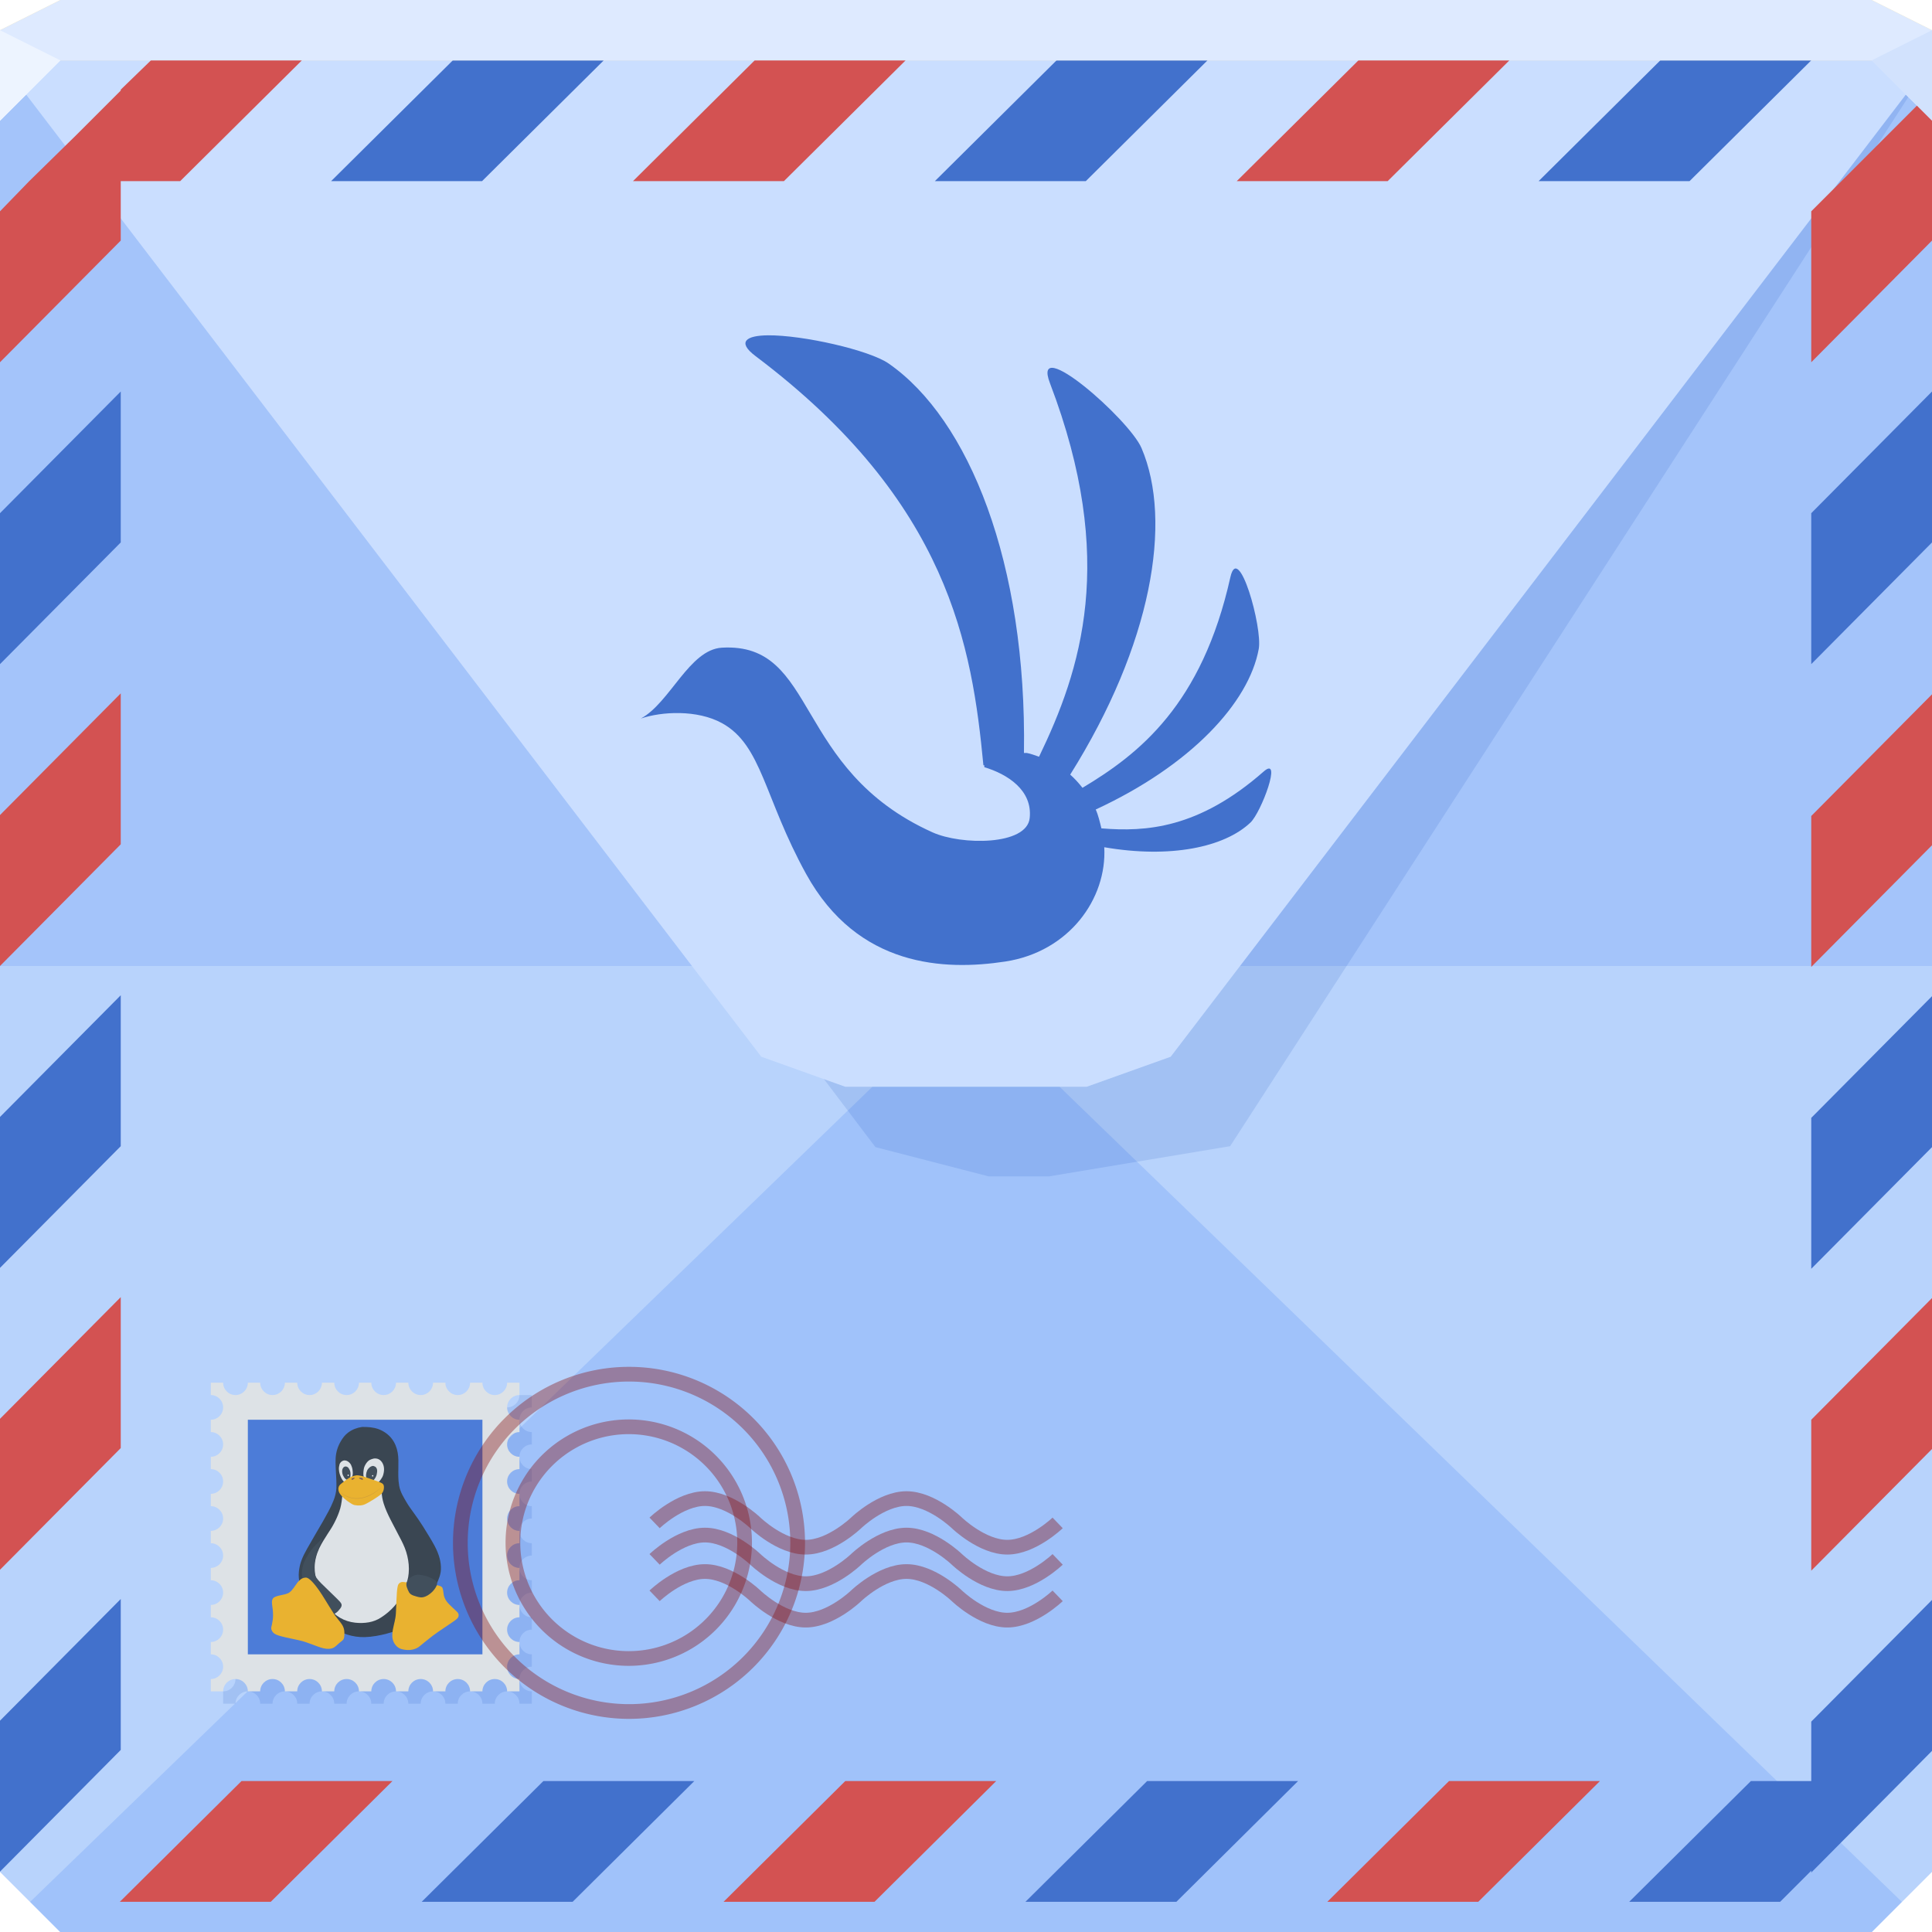<?xml version="1.0" encoding="UTF-8" standalone="no"?>
<!-- Created with Inkscape (http://www.inkscape.org/) -->

<svg
   xmlns:dc="http://purl.org/dc/elements/1.1/"
   xmlns:cc="http://creativecommons.org/ns#"
   xmlns:rdf="http://www.w3.org/1999/02/22-rdf-syntax-ns#"
   xmlns:svg="http://www.w3.org/2000/svg"
   xmlns="http://www.w3.org/2000/svg"
   xmlns:xlink="http://www.w3.org/1999/xlink"
   xmlns:sodipodi="http://sodipodi.sourceforge.net/DTD/sodipodi-0.dtd"
   xmlns:inkscape="http://www.inkscape.org/namespaces/inkscape"
   width="64"
   height="64"
   id="svg13094"
   version="1.1"
   inkscape:version="0.48.4 r9939"
   sodipodi:docname="icedove.svg">
  <sodipodi:namedview
     id="base"
     pagecolor="#ffffff"
     bordercolor="#666666"
     borderopacity="1.0"
     inkscape:pageopacity="0"
     inkscape:pageshadow="2"
     inkscape:zoom="8"
     inkscape:cx="40.644588"
     inkscape:cy="31.711043"
     inkscape:document-units="px"
     inkscape:current-layer="svg13094"
     showgrid="true"
     inkscape:snap-bbox="true"
     inkscape:bbox-paths="true"
     inkscape:bbox-nodes="true"
     inkscape:snap-bbox-edge-midpoints="true"
     inkscape:snap-bbox-midpoints="true"
     inkscape:object-paths="true"
     inkscape:snap-intersection-paths="true"
     inkscape:object-nodes="true"
     inkscape:snap-smooth-nodes="true"
     inkscape:snap-midpoints="true"
     inkscape:snap-object-midpoints="true"
     inkscape:snap-center="true"
     showguides="true"
     inkscape:guide-bbox="true"
     inkscape:window-width="1920"
     inkscape:window-height="1017"
     inkscape:window-x="-5"
     inkscape:window-y="26"
     inkscape:window-maximized="1"
     inkscape:snap-global="true"
     fit-margin-top="0"
     fit-margin-left="0"
     fit-margin-right="0"
     fit-margin-bottom="0"
     showborder="true"
     inkscape:showpageshadow="false"
     inkscape:snap-page="true">
    <inkscape:grid
       type="xygrid"
       id="grid3075"
       empspacing="5"
       visible="true"
       enabled="true"
       snapvisiblegridlinesonly="true"
       originx="1.6362304e-08px"
       originy="18px" />
  </sodipodi:namedview>
  <defs
     id="defs13096">
    <linearGradient
       inkscape:collect="always"
       xlink:href="#linearGradient3979-8"
       id="linearGradient3973"
       x1="31"
       y1="33"
       x2="63"
       y2="63"
       gradientUnits="userSpaceOnUse" />
    <linearGradient
       id="linearGradient3979-8"
       inkscape:collect="always">
      <stop
         id="stop3981-4"
         offset="0"
         style="stop-color:#000000;stop-opacity:0.127" />
      <stop
         id="stop3983-8"
         offset="1"
         style="stop-color:#000000;stop-opacity:0" />
    </linearGradient>
    <linearGradient
       inkscape:collect="always"
       xlink:href="#linearGradient3967-2"
       id="linearGradient4062"
       gradientUnits="userSpaceOnUse"
       x1="31"
       y1="33"
       x2="1"
       y2="63" />
    <linearGradient
       inkscape:collect="always"
       id="linearGradient3967-2">
      <stop
         style="stop-color:#ffffff;stop-opacity:0.532"
         offset="0"
         id="stop3969-89" />
      <stop
         style="stop-color:#ffffff;stop-opacity:0;"
         offset="1"
         id="stop3971-69" />
    </linearGradient>
    <linearGradient
       y2="34"
       x2="37"
       y1="3"
       x1="61"
       gradientUnits="userSpaceOnUse"
       id="linearGradient4093"
       xlink:href="#linearGradient3979-3-3"
       inkscape:collect="always" />
    <linearGradient
       id="linearGradient3979-3-3"
       inkscape:collect="always">
      <stop
         id="stop3981-2-2"
         offset="0"
         style="stop-color:#000000;stop-opacity:0.127" />
      <stop
         id="stop3983-3-1"
         offset="1"
         style="stop-color:#000000;stop-opacity:0" />
    </linearGradient>
    <linearGradient
       inkscape:collect="always"
       xlink:href="#linearGradient3967-3"
       id="linearGradient4062-2"
       gradientUnits="userSpaceOnUse"
       x1="1.608"
       y1="2.392"
       x2="28.796"
       y2="36.1" />
    <linearGradient
       inkscape:collect="always"
       id="linearGradient3967-3">
      <stop
         style="stop-color:#ffffff;stop-opacity:0.504"
         offset="0"
         id="stop3969-8" />
      <stop
         style="stop-color:#ffffff;stop-opacity:0;"
         offset="1"
         id="stop3971-6" />
    </linearGradient>
    <linearGradient
       id="linearGradient5602-41-4">
      <stop
         id="stop5604-6-7"
         style="stop-color:#aac5f1;stop-opacity:1"
         offset="0" />
      <stop
         offset="0.492"
         style="stop-color:#a3bff1;stop-opacity:1"
         id="stop4143" />
      <stop
         offset="0.514"
         style="stop-color:#81a6e4;stop-opacity:1"
         id="stop4141" />
      <stop
         id="stop5606-8-7"
         style="stop-color:#81a6e4;stop-opacity:1"
         offset="1" />
    </linearGradient>
    <linearGradient
       y2="0.588"
       x2="34.703"
       y1="64"
       x1="34.703"
       gradientUnits="userSpaceOnUse"
       id="linearGradient3110"
       xlink:href="#linearGradient5602-41-4"
       inkscape:collect="always"
       gradientTransform="translate(81,0)" />
    <filter
       inkscape:collect="always"
       id="filter19984-2"
       color-interpolation-filters="sRGB">
      <feGaussianBlur
         inkscape:collect="always"
         stdDeviation="0.079"
         id="feGaussianBlur19986-7" />
    </filter>
    <filter
       color-interpolation-filters="sRGB"
       inkscape:collect="always"
       id="filter19984-4-3">
      <feGaussianBlur
         inkscape:collect="always"
         stdDeviation="0.079"
         id="feGaussianBlur19986-6-2" />
    </filter>
    <inkscape:path-effect
       effect="skeletal"
       id="path-effect4670-3"
       is_visible="true"
       pattern="m -280.693,-213.741 c 0,-2.76 2.24,-5 5,-5 2.76,0 5,2.24 5,5 0,2.76 -2.24,5 -5,5 -2.76,0 -5,-2.24 -5,-5 z"
       copytype="single_stretched"
       prop_scale="0.1"
       scale_y_rel="false"
       spacing="0"
       normal_offset="0"
       tang_offset="0"
       prop_units="false"
       vertical_pattern="false"
       fuse_tolerance="0" />
  </defs>
  <path
     sodipodi:nodetypes="ccccccccccc"
     inkscape:connector-curvature="0"
     id="path4030"
     d="m 2.7843392e-7,2 0,32 0,28 L 2,64 32,64 62,64 64,62 64,34 64,2 32,2 z"
     style="color:#000000;fill:#a4c4fa;fill-opacity:1;fill-rule:nonzero;stroke:none;stroke-width:2.286;marker:none;visibility:visible;display:inline;overflow:visible;enable-background:accumulate" />
  <path
     style="color:#000000;fill:#b8d3fc;fill-opacity:1;fill-rule:nonzero;stroke:none;stroke-width:2.286;marker:none;visibility:visible;display:inline;overflow:visible;enable-background:accumulate"
     d="M 1.6362304e-8,32 2.7843392e-7,62 2,64 32,64 l 30,0 2,-2 0,-30 z"
     id="path6498-5"
     inkscape:connector-curvature="0"
     sodipodi:nodetypes="cccccccc" />
  <path
     style="fill:#ffffff;fill-opacity:0.216;fill-rule:nonzero"
     d="m 2.7843392e-7,1 0,3 L 2,2 32,2 62,2 64,1 32,1 z"
     id="path4298"
     inkscape:connector-curvature="0"
     sodipodi:nodetypes="cccccccc" />
  <g
     id="g3043-7"
     inkscape:export-filename="folder.png"
     inkscape:export-xdpi="90"
     inkscape:export-ydpi="90"
     transform="translate(-0.625,0.082)" />
  <g
     id="scalable-0"
     transform="matrix(1.039,0,0,1.039,1214.722,1878.812)"
     inkscape:label="#g3701"
     style="fill:#ffffff" />
  <path
     style="color:#000000;fill:#a0c2fa;fill-opacity:1;fill-rule:nonzero;stroke:none;stroke-width:2.286;marker:none;visibility:visible;display:inline;overflow:visible;enable-background:accumulate"
     d="M 1,63 32,33 63,63 62,64 2,64 z"
     id="path3043-7"
     inkscape:connector-curvature="0"
     sodipodi:nodetypes="cccccc" />
  <path
     style="fill:#003db0;fill-opacity:0.119;stroke:none;color:#000000;fill-rule:nonzero;marker:none;visibility:visible;display:inline;overflow:visible;enable-background:accumulate"
     d="M 1.75,2 29,38 l 3.75,0.969 2,0 6,-1 L 64,2 32,2 z"
     id="path4027-8"
     inkscape:connector-curvature="0"
     sodipodi:nodetypes="cccccccc" />
  <path
     sodipodi:nodetypes="ccccccccc"
     inkscape:connector-curvature="0"
     id="path3119-0"
     d="m 2.7843392e-7,1 0,1 L 25.219,35.006 28,36 36,36 38.781,35.006 64,2 64,1 z"
     style="fill:#cadeff;fill-opacity:1;stroke:none" />
  <path
     inkscape:connector-curvature="0"
     style="color:#000000;fill:#4271cc;fill-opacity:1;fill-rule:nonzero;stroke:none;stroke-width:2;marker:none;visibility:visible;display:inline;overflow:visible;enable-background:accumulate"
     d="m 15,2 -4.031,4 5,0 L 20,2 15,2 z m 20,0 -4.031,4 5,0 L 40,2 35,2 z m 20,0 -4.031,4 5,0 L 60,2 55,2 z M 4,12.969 2.7843392e-7,17 l 0,5 L 4,17.969 l 0,-5 z M 64,12.969 60,17 l 0,5 4,-4.031 0,-5 z m -60,20 L 2.7843392e-7,37 l 0,5 L 4,37.969 l 0,-5 z M 64,33 l -4,4.031 0,5 L 64,38 64,33 z M 4,52.969 2.7843392e-7,57 l 0,5 L 4,57.969 l 0,-5 z M 64,53 60,57.031 60,59 l -2,0 -4.031,4 5,0 L 60,61.969 60,62.031 64,58 64,53 z m -46,6 -4.031,4 5,0 L 23,59 18,59 z m 20,0 -4.031,4 5,0 L 43,59 38,59 z"
     id="rect4177-7" />
  <g
     transform="translate(81,-51)"
     id="g4520-6" />
  <g
     id="g3043-2"
     inkscape:export-filename="folder.png"
     inkscape:export-xdpi="90"
     inkscape:export-ydpi="90"
     transform="translate(-0.625,0.082)" />
  <g
     id="scalable-4"
     transform="matrix(1.039,0,0,1.039,1214.722,1878.812)"
     inkscape:label="#g3701"
     style="fill:#ffffff" />
  <path
     style="color:#000000;fill:#ffe5a3;fill-opacity:1;fill-rule:nonzero;stroke:none;marker:none;visibility:visible;display:inline;overflow:visible;enable-background:accumulate"
     d="M 2,0 2.7843392e-7,1 l 0,1 L 32,2 64,2 64,1 62,0 32,0 z"
     id="path6502-6"
     inkscape:connector-curvature="0"
     sodipodi:nodetypes="ccccccccc" />
  <path
     style="fill:#edf4ff;fill-opacity:1;fill-rule:nonzero"
     d="m 2.7843392e-7,1 0,3 L 2,2 z"
     id="path4298-7-8"
     inkscape:connector-curvature="0"
     sodipodi:nodetypes="cccc" />
  <path
     d="M 64,4 62,2 64,1 z"
     id="path3028-5"
     style="fill:#d2e2fd;fill-opacity:1"
     inkscape:connector-curvature="0"
     sodipodi:nodetypes="cccc" />
  <path
     inkscape:connector-curvature="0"
     style="color:#000000;fill:#d35252;fill-opacity:1;fill-rule:nonzero;stroke:none;stroke-width:2;marker:none;visibility:visible;display:inline;overflow:visible;enable-background:accumulate"
     d="m 5,2 -1,0.969 0,0.031 -1.5,1.5 L 0.969,6 2.7843392e-7,7 l 0,5 L 4,7.969 4,6 5.969,6 10,2 5,2 z M 25,2 l -4.031,4 5,0 L 30,2 25,2 z m 20,0 -4.031,4 5,0 L 50,2 45,2 z M 64,3 60,7 60,12 64,7.969 64,3 z M 4,22.969 2.7843392e-7,27 l 0,5 L 4,27.969 l 0,-5 z M 64,23 l -4,4.031 0,5 L 64,28 64,23 z M 4,42.969 2.7843392e-7,47 l 0,5 L 4,47.969 l 0,-5 z M 64,43 l -4,4.031 0,5 L 64,48 64,43 z m -56,16 -4.031,4 5,0 L 13,59 8,59 z M 28,59 l -4.031,4 5,0 L 33,59 28,59 z m 20,0 -4.031,4 5,0 L 53,59 48,59 z"
     id="rect4189-2" />
  <g
     id="g3714-0">
    <g
       id="g4520-4"
       transform="matrix(0.409,0,0,0.409,26.615,21.673)">
      <path
         inkscape:connector-curvature="0"
         style="color:#000000;fill:#dde2e6;fill-opacity:1;fill-rule:nonzero;stroke:none;stroke-width:2;marker:none;visibility:visible;display:inline;overflow:visible;enable-background:accumulate"
         d="m -48,59 0,1 c 0.552,0 1,0.448 1,1 0,0.552 -0.448,1 -1,1 l 0,1 c 0.552,0 1,0.448 1,1 0,0.552 -0.448,1 -1,1 l 0,1 c 0.552,0 1,0.448 1,1 0,0.552 -0.448,1 -1,1 l 0,1 c 0.552,0 1,0.448 1,1 0,0.552 -0.448,1 -1,1 l 0,1 c 0.552,0 1,0.448 1,1 0,0.552 -0.448,1 -1,1 l 0,1 c 0.552,0 1,0.448 1,1 0,0.552 -0.448,1 -1,1 l 0,1 c 0.552,0 1,0.448 1,1 0,0.552 -0.448,1 -1,1 l 0,1 c 0.552,0 1,0.448 1,1 0,0.552 -0.448,1 -1,1 l 0,1 1,0 c 0,-0.552 0.448,-1 1,-1 0.552,0 1,0.448 1,1 l 1,0 c 0,-0.552 0.448,-1 1,-1 0.552,0 1,0.448 1,1 l 1,0 c 0,-0.552 0.448,-1 1,-1 0.552,0 1,0.448 1,1 l 1,0 c 0,-0.552 0.448,-1 1,-1 0.552,0 1,0.448 1,1 l 1,0 c 0,-0.552 0.448,-1 1,-1 0.552,0 1,0.448 1,1 l 1,0 c 0,-0.552 0.448,-1 1,-1 0.552,0 1,0.448 1,1 l 1,0 c 0,-0.552 0.448,-1 1,-1 0.552,0 1,0.448 1,1 l 1,0 c 0,-0.552 0.448,-1 1,-1 0.552,0 1,0.448 1,1 l 1,0 0,-1 c -0.552,0 -1,-0.448 -1,-1 0,-0.552 0.448,-1 1,-1 l 0,-1 c -0.552,0 -1,-0.448 -1,-1 0,-0.552 0.448,-1 1,-1 l 0,-1 c -0.552,0 -1,-0.448 -1,-1 0,-0.552 0.448,-1 1,-1 l 0,-1 c -0.552,0 -1,-0.448 -1,-1 0,-0.552 0.448,-1 1,-1 l 0,-1 c -0.552,0 -1,-0.448 -1,-1 0,-0.552 0.448,-1 1,-1 l 0,-1 c -0.552,0 -1,-0.448 -1,-1 0,-0.552 0.448,-1 1,-1 l 0,-1 c -0.552,0 -1,-0.448 -1,-1 0,-0.552 0.448,-1 1,-1 l 0,-1 c -0.552,0 -1,-0.448 -1,-1 0,-0.552 0.448,-1 1,-1 l 0,-1 -1,0 c 0,0.552 -0.448,1 -1,1 -0.552,0 -1,-0.448 -1,-1 l -1,0 c 0,0.552 -0.448,1 -1,1 -0.552,0 -1,-0.448 -1,-1 l -1,0 c 0,0.552 -0.448,1 -1,1 -0.552,0 -1,-0.448 -1,-1 l -1,0 c 0,0.552 -0.448,1 -1,1 -0.552,0 -1,-0.448 -1,-1 l -1,0 c 0,0.552 -0.448,1 -1,1 -0.552,0 -1,-0.448 -1,-1 l -1,0 c 0,0.552 -0.448,1 -1,1 -0.552,0 -1,-0.448 -1,-1 l -1,0 c 0,0.552 -0.448,1 -1,1 -0.552,0 -1,-0.448 -1,-1 l -1,0 c 0,0.552 -0.448,1 -1,1 -0.552,0 -1,-0.448 -1,-1 l -1,0 z"
         id="path4604-0" />
      <path
         id="path4522-3"
         transform="translate(-81,51)"
         d="m 58,9 c 0,0.552 -0.448,1 -1,1 0,0.552 0.448,1 1,1 0,-0.552 0.448,-1 1,-1 l 0,-1 -1,0 z m 0,2 0,1 c -0.552,0 -1,0.448 -1,1 0,0.552 0.448,1 1,1 0,-0.552 0.448,-1 1,-1 l 0,-1 c -0.552,0 -1,-0.448 -1,-1 z m 0,3 0,1 c -0.552,0 -1,0.448 -1,1 0,0.552 0.448,1 1,1 0,-0.552 0.448,-1 1,-1 l 0,-1 c -0.552,0 -1,-0.448 -1,-1 z m 0,3 0,1 c -0.552,0 -1,0.448 -1,1 0,0.552 0.448,1 1,1 0,-0.552 0.448,-1 1,-1 l 0,-1 c -0.552,0 -1,-0.448 -1,-1 z m 0,3 0,1 c -0.552,0 -1,0.448 -1,1 0,0.552 0.448,1 1,1 0,-0.552 0.448,-1 1,-1 l 0,-1 c -0.552,0 -1,-0.448 -1,-1 z m 0,3 0,1 c -0.552,0 -1,0.448 -1,1 0,0.552 0.448,1 1,1 0,-0.552 0.448,-1 1,-1 l 0,-1 c -0.552,0 -1,-0.448 -1,-1 z m 0,3 0,1 c -0.552,0 -1,0.448 -1,1 0,0.552 0.448,1 1,1 0,-0.552 0.448,-1 1,-1 l 0,-1 c -0.552,0 -1,-0.448 -1,-1 z m 0,3 0,1 c -0.552,0 -1,0.448 -1,1 0,0.552 0.448,1 1,1 0,-0.552 0.448,-1 1,-1 l 0,-1 c -0.552,0 -1,-0.448 -1,-1 z m 0,3 0,1 -1,0 c 0.552,0 1,0.448 1,1 l 1,0 0,-1 c -0.552,0 -1,-0.448 -1,-1 z m -1,1 c 0,-0.552 -0.448,-1 -1,-1 -0.552,0 -1,0.448 -1,1 l -1,0 c 0.552,0 1,0.448 1,1 l 1,0 c 0,-0.552 0.448,-1 1,-1 z m -3,0 c 0,-0.552 -0.448,-1 -1,-1 -0.552,0 -1,0.448 -1,1 l -1,0 c 0.552,0 1,0.448 1,1 l 1,0 c 0,-0.552 0.448,-1 1,-1 z m -3,0 c 0,-0.552 -0.448,-1 -1,-1 -0.552,0 -1,0.448 -1,1 l -1,0 c 0.552,0 1,0.448 1,1 l 1,0 c 0,-0.552 0.448,-1 1,-1 z m -3,0 c 0,-0.552 -0.448,-1 -1,-1 -0.552,0 -1,0.448 -1,1 l -1,0 c 0.552,0 1,0.448 1,1 l 1,0 c 0,-0.552 0.448,-1 1,-1 z m -3,0 c 0,-0.552 -0.448,-1 -1,-1 -0.552,0 -1,0.448 -1,1 l -1,0 c 0.552,0 1,0.448 1,1 l 1,0 c 0,-0.552 0.448,-1 1,-1 z m -3,0 c 0,-0.552 -0.448,-1 -1,-1 -0.552,0 -1,0.448 -1,1 l -1,0 c 0.552,0 1,0.448 1,1 l 1,0 c 0,-0.552 0.448,-1 1,-1 z m -3,0 c 0,-0.552 -0.448,-1 -1,-1 -0.552,0 -1,0.448 -1,1 l -1,0 c 0.552,0 1,0.448 1,1 l 1,0 c 0,-0.552 0.448,-1 1,-1 z m -3,0 c 0,-0.552 -0.448,-1 -1,-1 0,0.552 -0.448,1 -1,1 l 0,1 1,0 c 0,-0.552 0.448,-1 1,-1 z"
         style="color:#000000;fill:#003db0;fill-opacity:0.119;fill-rule:nonzero;stroke:none;stroke-width:2;marker:none;visibility:visible;display:inline;overflow:visible;enable-background:accumulate"
         inkscape:connector-curvature="0" />
      <rect
         style="color:#000000;fill:#4c7cd8;fill-opacity:1;fill-rule:nonzero;stroke:none;stroke-width:2;marker:none;visibility:visible;display:inline;overflow:visible;enable-background:accumulate"
         id="rect4524-8"
         width="19"
         height="19"
         x="-45"
         y="62" />
      <g
         transform="matrix(0.031,0,0,0.031,-34.406,69.364)"
         id="g4528-9">
        <path
           style="fill:#3a4652;fill-opacity:1;display:inline"
           id="path4530-1"
           d="m -43.508,-218.698 c -12.899,1.943 -25.532,6.629 -35.981,14.539 -8.202,5.908 -14.297,14.211 -19.395,22.828 -5.96,10.033 -10.139,21.126 -12.157,32.623 -2.548,15.226 -1.352,30.712 -0.646,46.038 0.815,14.717 1.803,29.46 1.28,44.206 -0.705,11.354 -3.472,22.535 -7.869,33.014 -7.189,18.281 -17.092,35.311 -26.678,52.403 -13.893,24.188 -28.307,48.076 -41.926,72.421 -5.859,10.477 -11.55,21.12 -15.493,32.492 -3.031,8.598 -4.892,17.588 -5.92,26.636 -1.18,11.863 -0.539,24.215 4.096,35.332 2.717,6.789 6.861,12.857 10.708,19.034 10.762,16.244 21.908,32.236 33.439,47.943 8.578,11.453 17.177,22.949 27.049,33.336 4.447,4.641 9.285,8.917 14.662,12.457 10.945,7.465 23.197,12.808 35.716,17.021 15.063,4.882 30.971,7.18 46.799,6.732 9.943,-0.352 19.856,-1.378 29.65,-3.134 18.003,-2.983 35.687,-7.775 52.876,-13.876 11.423,-4.146 23.063,-8.514 32.69,-16.131 5.309,-4.137 9.575,-9.402 14.158,-14.288 12.599,-14.243 23.592,-29.841 33.528,-46.035 6.036,-9.863 11.579,-20.022 16.884,-30.294 5.548,-11.051 11.173,-22.134 15.132,-33.876 2.015,-6.293 3.407,-12.81 3.596,-19.433 0.379,-9.385 -0.879,-18.797 -3.088,-27.908 C 156.673,113.871 151.979,102.893 146.478,92.392 137.077,74.703 126.073,57.941 115.692,40.826 107.798,28.596 99.733,16.467 91.039,4.788 c -6.227,-8.606 -12.497,-17.2 -17.945,-26.332 -3.954,-6.622 -7.752,-13.347 -11.321,-20.184 -3.797,-7.452 -6.691,-15.389 -8.182,-23.631 -2.832,-15.574 -2.316,-31.482 -2.085,-47.236 0.162,-12.985 0.634,-26.085 -1.731,-38.922 -2.274,-12.999 -7.171,-25.694 -15.264,-36.2 -8.716,-11.525 -21.041,-20.009 -34.463,-25.158 -13.886,-5.132 -28.877,-6.1 -43.555,-5.823 z"
           inkscape:connector-curvature="0" />
        <path
           clip-path="none"
           style="fill:#dde2e6;fill-opacity:1;display:inline"
           inkscape:connector-curvature="0"
           d="m 5.669,-52.902 c -19.188,6.626 -38.289,13.669 -58.042,18.465 -4.405,1.356 -9.164,1.447 -13.604,0.196 -8.873,-2.571 -17.062,-6.952 -25.282,-11.08 -1.623,-0.541 -3.441,0.836 -3.298,2.548 -0.57,3.507 -0.593,7.075 -1.118,10.591 -1.225,11.637 -3.099,23.309 -7.189,34.319 -3.869,11.201 -8.759,22.027 -14.388,32.449 -4.683,8.889 -10.222,17.279 -15.725,25.672 -7.895,12.323 -15.88,24.664 -22.163,37.91 -7.308,15.596 -11.91,32.633 -12.066,49.92 -0.206,13.309 2.498,26.517 6.826,39.059 4.898,14.595 10.835,28.836 17.512,42.704 4.106,8.293 8.234,16.631 13.592,24.206 7.387,10.634 17.382,19.333 28.529,25.848 12.027,7.056 25.624,11.216 39.452,12.762 11.909,1.345 24.033,1.083 35.84,-1.011 11.125,-1.999 21.886,-6.118 31.367,-12.298 12.881,-8.238 24.733,-18.139 34.907,-29.565 6.268,-6.98 11.412,-14.885 15.795,-23.161 4.173,-7.978 8.174,-16.058 11.742,-24.325 5.25,-12.303 9.048,-25.321 10.127,-38.693 0.769,-7.684 0.707,-15.452 0.048,-23.142 -1.362,-14.803 -4.73,-29.448 -10.251,-43.26 C 62.985,83.85 55.957,71.281 49.343,58.548 43.093,46.616 36.805,34.702 30.695,22.698 23.915,9.218 17.538,-4.542 13.051,-18.976 c -2.953,-9.713 -4.807,-19.783 -5.117,-29.939 -0.137,-1.408 0.104,-3.512 -1.624,-3.987 -0.212,-0.096 -0.426,-0.028 -0.64,0 z"
           id="path4532-3"
           sodipodi:nodetypes="ccccccccccsccccccccccccccccccc" />
        <path
           sodipodi:nodetypes="csscsc"
           inkscape:connector-curvature="0"
           id="path4534-3"
           d="m -149.198,74.792 c -9.182,8.84 -18.581,17.553 -26.438,27.633 -6.667,8.751 -12.441,18.181 -17.157,28.122 -3.888,8.118 -6.355,16.903 -7.29,25.854 -0.956,8.125 -0.253,16.436 2.133,24.266 2.069,7.286 4.856,14.344 7.68,21.364 3.264,7.728 6.927,15.301 11.261,22.49 5.817,10.702 12.674,20.92 16.97,32.383 2.17,5.395 3.825,10.984 5.41,16.572 1.232,4.712 1.92,9.539 2.571,14.356 0.453,1.656 0.585,3.801 2.3,4.691 2.056,0.567 3.862,-1.032 5.513,-2.018 3.085,-2.482 6.328,-4.747 9.535,-7.066 5.511,-3.774 11.137,-7.381 16.885,-10.783 3.381,-2.243 6.815,-4.424 10.057,-6.863 3.693,-2.832 6.536,-6.577 9.435,-10.171 2.244,-3.002 4.284,-6.731 3.463,-10.603 -0.757,-3.033 -2.842,-5.51 -4.862,-7.805 -2.224,-2.274 -4.436,-4.559 -6.654,-6.836 -13.813,-13.54 -27.8,-26.903 -41.555,-40.502 -4.799,-4.8 -9.38,-9.869 -13.194,-15.496 -2.932,-4.588 -4.592,-9.938 -5.044,-15.351 -0.94,-8.397 -0.292,-16.9 1.06,-25.216 1.217,-7.446 3.073,-14.784 5.392,-21.96 3.463,-10.456 7.69,-20.631 11.718,-30.876 0.697,-1.776 1.36,-3.565 2.04,-5.347 0.014,-0.603 -0.659,-1.198 -1.231,-0.837 z"
           style="fill:#414f5c;fill-opacity:1;fill-rule:evenodd;stroke:none;display:inline" />
        <path
           style="fill:#dde2e6;fill-opacity:1;fill-rule:nonzero;stroke:none;display:inline"
           d="m -11.904,-136.391 c -3.985,0.76 -7.853,2.125 -11.492,3.905 -4.656,2.616 -8.022,6.968 -10.757,11.457 -1.714,2.934 -3.215,6.046 -4.091,9.338 -1.523,7.468 -2.372,15.211 -1.077,22.78 1.088,6.509 3.772,12.681 7.298,18.23 2.127,3.277 5.037,6.468 9.043,7.244 5.083,1.095 10.162,-1.027 14.426,-3.644 5.912,-3.835 10.532,-9.299 14.632,-14.956 2.539,-3.618 4.821,-7.493 5.94,-11.805 1.874,-6.548 2.802,-13.523 1.616,-20.284 -1.007,-5.723 -3.407,-11.284 -7.38,-15.576 -3.406,-3.695 -8.151,-6.219 -13.196,-6.589 -1.646,-0.205 -3.308,-0.162 -4.962,-0.099 z"
           id="path4536-1"
           inkscape:connector-curvature="0"
           sodipodi:nodetypes="sssss" />
        <path
           sodipodi:nodetypes="sssss"
           inkscape:connector-curvature="0"
           id="path4538-6"
           d="m -89.929,-131.271 c -5.799,0.749 -10.905,5.256 -12.393,10.908 -1.129,4.136 -1.782,8.443 -1.466,12.739 0.382,7.974 2.985,15.679 6.511,22.783 2.228,4.348 5.133,8.759 9.694,10.912 2.381,1.329 5.473,1.148 7.684,-0.459 4.066,-2.898 6.973,-7.108 9.415,-11.397 2.417,-4.77 3.414,-10.239 2.83,-15.556 -0.386,-4.409 -0.84,-8.864 -2.387,-13.045 -1.097,-3.456 -2.58,-6.886 -5.023,-9.615 -3.03,-3.575 -7.149,-6.535 -11.899,-7.123 -0.973,-0.164 -1.98,-0.227 -2.965,-0.147 z"
           style="fill:#dde2e6;fill-opacity:1;display:inline" />
        <path
           style="fill:#414f5c;fill-opacity:1;display:inline"
           sodipodi:nodetypes="sssss"
           inkscape:connector-curvature="0"
           d="m -87.271,-115.47 c -1.662,0.311 -3.204,1.113 -4.48,2.215 -1.67,2.012 -2.964,4.395 -3.354,7.003 -0.568,3.058 -0.233,6.209 0.419,9.226 0.737,3.374 2.358,6.476 4.131,9.41 1.466,2.178 3.079,4.34 5.304,5.797 1.292,0.816 2.748,1.566 4.33,1.25 1.506,-0.134 2.845,-0.97 3.938,-1.969 1.13,-1.021 1.972,-2.324 2.52,-3.737 0.6,-1.491 0.614,-3.109 0.827,-4.681 0.21,-2.51 0.323,-5.041 -0.009,-7.546 -0.196,-1.725 -0.322,-3.496 -1.025,-5.105 -0.419,-1.902 -1.487,-3.557 -2.362,-5.269 -1.133,-1.955 -2.389,-4.003 -4.427,-5.126 -1.681,-1.16 -3.778,-1.727 -5.813,-1.469 z"
           id="path4540-7" />
        <path
           sodipodi:nodetypes="sssss"
           inkscape:connector-curvature="0"
           id="path4542-9"
           d="m -15.582,-116.897 c -2.392,0.385 -4.602,1.496 -6.646,2.757 -1.956,1.423 -3.588,3.226 -5.199,5.015 -0.904,1.215 -1.839,2.445 -2.468,3.83 -1.731,3.842 -2.783,8.001 -3.036,12.208 -0.148,3.913 0.658,7.81 2.017,11.468 0.802,2.084 1.58,4.385 3.482,5.734 1.364,1.065 3.213,1.152 4.805,0.593 2.019,-0.46 3.762,-1.616 5.667,-2.372 2.019,-1.094 4.297,-2.075 5.536,-4.121 1.581,-2.118 3.161,-4.266 4.211,-6.709 1.028,-2.151 1.923,-4.398 2.283,-6.766 0.796,-3.729 1.405,-7.589 0.867,-11.398 -0.391,-2.172 -1.131,-4.323 -2.531,-6.061 -1.614,-1.95 -3.92,-3.313 -6.379,-3.883 -0.866,-0.113 -1.729,-0.474 -2.609,-0.295 z"
           style="fill:#414f5c;fill-opacity:1;fill-rule:nonzero;stroke:none;display:inline" />
        <path
           transform="matrix(1.575,0,0,1.575,-1204.425,512.862)"
           sodipodi:type="arc"
           style="fill:#ffffff;fill-opacity:1;fill-rule:nonzero;stroke:none;display:inline;filter:url(#filter19984-2)"
           id="path4544-1"
           sodipodi:cx="754.83649"
           sodipodi:cy="-383.44366"
           sodipodi:rx="1.0101526"
           sodipodi:ry="1.1364216"
           d="m 755.847,-383.444 a 1.01,1.136 0 1 1 -2.02,0 1.01,1.136 0 1 1 2.02,0 z" />
        <path
           sodipodi:type="arc"
           style="fill:#ffffff;fill-opacity:1;fill-rule:nonzero;stroke:none;display:inline;filter:url(#filter19984-4-3)"
           id="path4546-0"
           sodipodi:cx="754.83649"
           sodipodi:cy="-383.44366"
           sodipodi:rx="1.0101526"
           sodipodi:ry="1.1364216"
           d="m 755.847,-383.444 a 1.01,1.136 0 1 1 -2.02,0 1.01,1.136 0 1 1 2.02,0 z"
           transform="matrix(1.575,0,0,1.575,-1268.473,511.47)" />
        <path
           style="fill:#e9b230;fill-opacity:1;display:inline"
           inkscape:connector-curvature="0"
           d="m -58.375,-92.284 c -8.897,1.321 -17.306,5.164 -24.515,10.485 -5.936,4.195 -11.75,8.57 -17.279,13.291 -1.983,1.91 -3.592,4.24 -4.31,6.924 -1.873,6.134 -0.086,12.927 3.707,17.963 2.743,4.034 6.161,7.554 9.713,10.872 4.921,4.117 9.844,8.278 15.356,11.597 4.057,2.692 8.154,5.643 13.029,6.604 4.929,1.024 10.016,1.255 15.028,0.873 5.194,-0.448 10.293,-1.934 14.88,-4.421 7.868,-3.896 15.192,-8.77 22.727,-13.255 6.273,-4.014 12.483,-8.199 18.021,-13.198 4.067,-4.291 5.738,-10.314 5.84,-16.11 0.074,-3.236 -0.359,-6.893 -2.837,-9.228 -2.92,-2.655 -6.778,-3.876 -10.338,-5.415 -7.545,-2.962 -15.302,-5.34 -22.924,-8.094 -9.321,-3.267 -18.602,-6.956 -28.41,-8.484 -2.544,-0.335 -5.123,-0.674 -7.689,-0.406 z"
           id="path4548-1" />
        <path
           style="fill:#846251;fill-opacity:1;display:inline"
           d="m -47.891,-86.182 c -1.957,0 -3.629,0.315 -3.311,1.069 1.113,2.305 3.957,2.623 5.864,3.656 1.827,1.033 2.873,1.26 3.587,0.862 1.589,-0.874 0.416,-3.727 -1.173,-4.76 -0.755,-0.516 -3.01,-0.828 -4.967,-0.828 z"
           id="path4550-5"
           inkscape:connector-curvature="0" />
        <path
           style="fill:#846251;fill-opacity:1;display:inline"
           d="m -64.993,-85.969 c -0.424,0.035 -0.912,0.122 -1.438,0.216 -4.215,0.749 -4.193,2.443 -4.566,3.38 -0.374,0.935 2.213,2.692 3.524,1.474 1.406,-1.216 3.105,-2.322 3.668,-2.697 2.21,-1.475 1.78,-2.619 -1.187,-2.373 z"
           id="path4552-9"
           inkscape:connector-curvature="0" />
        <path
           sodipodi:nodetypes="cc"
           inkscape:connector-curvature="0"
           inkscape:original-d="m -99.897089,-48.79409 c 15.44253,14.91269 53.99047,33.71513 105.8182696,-10.93985"
           inkscape:path-effect="#path-effect4670-3"
           id="path4554-6"
           d="m -99.897,-48.794 c 0.051,-0.053 1.391,1.235 4.017,3.262 2.626,2.027 6.591,4.769 11.904,7.266 3.083,1.449 6.622,2.798 10.552,3.841 3.929,1.043 8.248,1.778 12.819,2.016 4.788,0.251 9.833,-0.051 14.957,-0.93 5.374,-0.922 10.485,-2.412 15.17,-4.199 10e-7,-10e-7 3e-6,-10e-7 4e-6,-2e-6 5.753,-2.194 10.883,-4.799 15.345,-7.395 4.463,-2.597 8.259,-5.183 11.354,-7.419 3.095,-2.237 5.49,-4.125 7.131,-5.421 1.641,-1.297 2.532,-2.003 2.569,-1.96 0.037,0.043 -0.781,0.833 -2.36,2.212 -1.579,1.378 -3.92,3.346 -6.978,5.66 -3.057,2.314 -6.833,4.975 -11.297,7.641 -4.464,2.666 -9.619,5.335 -15.42,7.582 -2e-6,10e-7 -3e-6,10e-7 -4e-6,2e-6 -4.728,1.832 -9.899,3.352 -15.347,4.286 -5.194,0.89 -10.316,1.184 -15.178,0.91 -4.641,-0.263 -9.021,-1.04 -12.995,-2.135 -3.975,-1.095 -7.544,-2.506 -10.642,-4.021 -5.335,-2.608 -9.275,-5.472 -11.841,-7.612 -2.566,-2.14 -3.81,-3.53 -3.76,-3.583 z"
           style="opacity:0.335;fill:#846251;fill-opacity:1;fill-rule:evenodd;stroke:none;display:inline" />
        <path
           sodipodi:nodetypes="cccccccccccccccccscccscccccccccssscsssssscsssccc"
           id="path4556-8"
           d="m 61.493,186.242 c -3.476,0.244 -6.653,2.249 -8.861,4.873 -2.214,2.575 -2.788,6.014 -3.388,9.244 -0.636,4.274 -1.295,8.546 -1.542,12.865 -1.059,14.289 -1.395,28.616 -2.057,42.926 -0.358,7.936 -0.488,15.914 -1.874,23.758 -0.992,6.436 -2.642,12.741 -4.1,19.081 -2.01,8.36 -3.733,16.851 -3.903,25.477 -0.142,3.416 -0.138,6.866 0.681,10.206 0.722,3.508 1.974,6.911 3.524,10.134 2.843,4.879 6.353,9.537 11.082,12.729 2.731,1.936 5.813,3.354 9.062,4.162 3.773,1.074 7.672,1.62 11.549,2.146 6.072,0.523 12.235,0.188 18.181,-1.172 6.914,-1.669 13.539,-4.838 18.83,-9.634 10.675,-8.774 21.342,-17.569 32.34,-25.937 9.334,-7.087 19.066,-13.625 28.793,-20.154 8.68,-5.765 17.326,-11.584 25.873,-17.544 3.74,-2.745 7.755,-5.287 10.712,-8.921 2.341,-2.859 3.408,-6.877 2.145,-10.432 -0.923,-3.178 -3.243,-5.677 -5.683,-7.802 -5.998,-5.677 -12.187,-11.156 -18.014,-17.01 -4.87,-5.084 -9.648,-10.541 -12.24,-17.183 -2.083,-4.83 -2.945,-10.058 -3.479,-15.258 -0.443,-3.599 -0.932,-7.222 -2.215,-10.635 -1.06,-2.943 -4.09,-4.504 -6.886,-5.44 -4.216,-1.6 -8.749,-2.05 -13.196,-2.569 -13.371,-0.969 -26.808,0.388 -40.168,-0.88 -12.161,-1.051 -23.964,-4.384 -36.011,-6.191 -3.034,-0.399 -6.1,-0.831 -9.156,-0.837 z"
           style="fill:#e9b230;fill-opacity:1;display:inline"
           inkscape:connector-curvature="0" />
        <path
           style="fill:#414f5c;fill-opacity:1;fill-rule:evenodd;stroke:none;display:inline"
           d="m 100.579,167.388 c -4.375,0.381 -8.523,2.13 -12.387,4.138 -6.265,3.289 -11.743,8.509 -14.491,15.11 -1.636,3.729 -1.52,7.935 -0.503,11.81 1.653,5.349 3.815,10.578 6.571,15.456 3.284,4.966 9.04,7.42 14.569,8.981 6.933,2.032 14.132,4.666 21.458,3.3 9.164,-1.733 17.065,-7.321 23.728,-13.612 4.955,-4.817 9.22,-10.457 11.961,-16.827 1.195,-2.856 1.864,-6.376 0.001,-9.114 -2.277,-3.999 -6.466,-6.303 -10.264,-8.63 -7.111,-3.85 -14.685,-6.859 -22.579,-8.651 -5.665,-1.205 -11.442,-2.18 -17.252,-2.01 -0.27,0.016 -0.541,0.032 -0.811,0.048 z"
           id="path4558-5"
           inkscape:connector-curvature="0" />
        <path
           inkscape:connector-curvature="0"
           id="path4560-3"
           d="m -191.583,174.92 c -2.753,0.128 -5.132,0.76 -7.286,1.723 -0.431,0.193 -0.817,0.371 -1.231,0.591 -0.013,0.006 -0.036,-0.006 -0.049,0 -3.706,1.977 -6.8,5.012 -10.042,8.319 -0.362,0.369 -0.711,0.792 -1.083,1.231 -0.008,0.009 0.008,0.039 0,0.049 -0.365,0.428 -0.756,0.846 -1.132,1.329 -0.008,0.011 0.008,0.039 0,0.049 -5.378,6.924 -12.002,19.155 -20.921,25.598 -10.206,7.372 -36.052,6.691 -42.63,15.31 -6.465,8.621 0.213,21.119 0.099,44.255 0,9.869 -1.672,17.324 -2.806,23.334 -0.085,0.375 -0.116,0.722 -0.197,1.083 -0.008,0.036 -0.042,0.062 -0.049,0.099 -0.029,0.129 -0.021,0.267 -0.049,0.394 -0.003,0.016 0.003,0.033 0,0.049 -0.005,0.021 -0.045,0.029 -0.049,0.049 -0.003,0.016 0.003,0.034 0,0.049 -0.005,0.019 -0.044,0.03 -0.049,0.049 -0.003,0.014 0.003,0.034 0,0.049 -0.003,0.016 0.003,0.034 0,0.049 -0.003,0.016 0.003,0.034 0,0.049 -0.009,0.034 -0.04,0.065 -0.049,0.098 -0.018,0.08 -0.032,0.167 -0.049,0.246 -0.016,0.063 -0.033,0.134 -0.049,0.197 -0.005,0.018 -0.044,0.031 -0.049,0.049 -0.003,0.013 0.003,0.036 0,0.049 -0.003,0.013 0.003,0.036 0,0.049 -0.014,0.063 -0.036,0.134 -0.049,0.197 -0.003,0.014 0.003,0.035 0,0.049 -0.008,0.034 -0.041,0.065 -0.049,0.099 -0.003,0.013 0.003,0.036 0,0.049 -0.003,0.014 0.003,0.035 0,0.049 -0.005,0.018 -0.045,0.031 -0.049,0.049 -0.002,0.009 0.002,0.039 0,0.049 -0.074,0.297 -0.128,0.553 -0.197,0.837 -0.013,0.051 -0.037,0.097 -0.049,0.148 -0.135,0.564 -0.284,1.155 -0.394,1.674 -0.003,0.014 0.003,0.035 0,0.049 -0.658,2.972 -0.868,5.138 -0.394,7.089 0.003,0.016 -0.003,0.034 0,0.049 0.07,0.282 0.196,0.564 0.295,0.837 0.043,0.12 0.05,0.275 0.099,0.394 0.05,0.117 0.092,0.228 0.148,0.345 0.008,0.019 0.041,0.03 0.049,0.049 0.006,0.013 -0.006,0.036 0,0.049 0.006,0.013 -0.006,0.036 0,0.049 0.003,0.006 0.046,-0.006 0.049,0 0.006,0.013 -0.006,0.036 0,0.049 0.009,0.019 0.039,0.03 0.049,0.049 0.02,0.046 0.029,0.102 0.049,0.148 0.008,0.02 0.041,0.029 0.049,0.049 0.006,0.013 -0.006,0.036 0,0.049 0.008,0.021 0.041,0.029 0.049,0.049 0.014,0.034 0.035,0.065 0.049,0.098 0.006,0.013 -0.006,0.036 0,0.049 0.014,0.034 0.035,0.064 0.049,0.099 0.011,0.02 0.038,0.029 0.049,0.049 0.005,0.014 -0.005,0.035 0,0.049 0.006,0.013 -0.006,0.036 0,0.049 0.002,0.005 0.047,-0.005 0.049,0 0.005,0.009 -0.005,0.04 0,0.049 0.006,0.014 -0.006,0.036 0,0.049 0.011,0.034 0.037,0.065 0.049,0.098 0.006,0.014 -0.006,0.035 0,0.049 0.002,0.005 0.047,-0.005 0.049,0 0.006,0.013 -0.006,0.037 0,0.049 0.006,0.014 -0.006,0.035 0,0.049 0.009,0.02 0.04,0.029 0.049,0.049 0.006,0.013 -0.006,0.037 0,0.049 0.006,0.014 -0.006,0.035 0,0.049 0.009,0.021 0.04,0.029 0.049,0.049 0.005,0.014 -0.005,0.035 0,0.049 0.008,0.02 0.041,0.029 0.049,0.049 0.006,0.013 -0.006,0.036 0,0.049 0.006,0.014 -0.006,0.034 0,0.049 0.008,0.019 0.041,0.03 0.049,0.049 0.006,0.014 -0.006,0.035 0,0.049 0.029,0.067 0.068,0.13 0.098,0.197 0.014,0.033 0.034,0.065 0.049,0.099 0.077,0.18 0.161,0.362 0.246,0.541 0.022,0.046 0.026,0.101 0.049,0.148 0.172,0.354 0.335,0.68 0.541,1.034 5.784,9.642 15.083,12.072 68.278,23.186 28.468,5.898 55.364,21.171 73.397,22.644 18.034,1.363 21.882,-4.619 32.884,-14.374 10.888,-9.754 14.419,-6.722 14.079,-28.158 -0.298,-18.674 -10.865,-25.827 -23.924,-43.861 -0.933,-1.297 -1.894,-2.616 -2.855,-4.037 -0.628,-0.939 -1.274,-1.95 -1.92,-2.954 -0.052,-0.081 -0.095,-0.165 -0.148,-0.246 -0.271,-0.431 -0.456,-0.735 -0.738,-1.181 -3.885,-6.153 -6.97,-11.02 -9.55,-15.162 -2.58,-4.142 -4.668,-7.556 -6.596,-10.682 -1.928,-3.126 -3.684,-6 -5.612,-9.107 -1.928,-3.107 -4.016,-6.451 -6.596,-10.535 -1.29,-2.013 -2.763,-4.205 -4.332,-6.547 -1.569,-2.342 -3.247,-4.828 -5.021,-7.335 -1.781,-2.517 -3.649,-5.064 -5.563,-7.581 -0.953,-1.254 -1.883,-2.469 -2.855,-3.692 -1.944,-2.445 -3.942,-4.791 -5.907,-6.99 -0.991,-1.109 -1.971,-2.185 -2.954,-3.2 -2.911,-3.01 -5.746,-5.565 -8.418,-7.384 -0.013,-0.008 -0.037,0.008 -0.049,0 -0.447,-0.303 -0.844,-0.576 -1.28,-0.837 -0.013,-0.008 -0.037,0.008 -0.049,0 -0.436,-0.261 -0.856,-0.522 -1.28,-0.738 -0.848,-0.432 -1.668,-0.748 -2.461,-0.985 -0.381,-0.114 -0.765,-0.23 -1.132,-0.295 -0.016,-0.003 -0.033,0.003 -0.049,0 -0.382,-0.066 -0.718,-0.088 -1.083,-0.099 -0.581,-0.014 -1.172,-0.025 -1.723,0 z"
           style="fill:#e9b230;fill-opacity:1;display:inline" />
      </g>
    </g>
    <g
       id="g3299-6"
       transform="matrix(0.487,0,0,0.487,12.494,41.364)">
      <path
         transform="matrix(1.434,0,0,1.434,-27.323,-14.406)"
         d="m 39,24 a 8,8 0 1 1 -16,0 8,8 0 1 1 16,0 z"
         sodipodi:ry="8"
         sodipodi:rx="8"
         sodipodi:cy="24"
         sodipodi:cx="31"
         id="path4383-2"
         style="color:#000000;fill:none;stroke:#841212;stroke-width:0.698;stroke-miterlimit:4;stroke-opacity:0.385;stroke-dasharray:none;marker:none;visibility:visible;display:inline;overflow:visible;enable-background:accumulate"
         sodipodi:type="arc" />
      <path
         sodipodi:type="arc"
         style="color:#000000;fill:none;stroke:#841212;stroke-width:1.015;stroke-miterlimit:4;stroke-opacity:0.385;stroke-dasharray:none;marker:none;visibility:visible;display:inline;overflow:visible;enable-background:accumulate"
         id="path4381-1"
         sodipodi:cx="31"
         sodipodi:cy="24"
         sodipodi:rx="8"
         sodipodi:ry="8"
         d="m 39,24 a 8,8 0 1 1 -16,0 8,8 0 1 1 16,0 z"
         transform="matrix(0.985,0,0,0.985,-13.421,-3.644)" />
      <path
         style="fill:none;stroke:#841212;stroke-width:1px;stroke-linecap:butt;stroke-linejoin:miter;stroke-opacity:0.385"
         d="m 18.872,18.653 c 0,0 1.713,-1.653 3.427,-1.653 1.713,0 3.427,1.653 3.427,1.653 0,0 1.713,1.653 3.427,1.653 1.713,0 3.427,-1.653 3.427,-1.653 0,0 1.713,-1.653 3.427,-1.653 1.713,0 3.427,1.653 3.427,1.653 0,0 1.713,1.653 3.427,1.653 1.713,0 3.427,-1.653 3.427,-1.653"
         id="path4391-7"
         inkscape:connector-curvature="0"
         sodipodi:nodetypes="czczczczc" />
      <path
         style="fill:none;stroke:#841212;stroke-width:1px;stroke-linecap:butt;stroke-linejoin:miter;stroke-opacity:0.385"
         d="m 18.872,21.134 c 0,0 1.713,-1.653 3.427,-1.653 1.713,0 3.427,1.653 3.427,1.653 0,0 1.713,1.653 3.427,1.653 1.713,0 3.427,-1.653 3.427,-1.653 0,0 1.713,-1.653 3.427,-1.653 1.713,0 3.427,1.653 3.427,1.653 0,0 1.713,1.653 3.427,1.653 1.713,0 3.427,-1.653 3.427,-1.653"
         id="path4393-9"
         inkscape:connector-curvature="0"
         sodipodi:nodetypes="czczczczc" />
      <path
         sodipodi:nodetypes="czczczczc"
         inkscape:connector-curvature="0"
         id="path4389-5"
         d="m 18.872,23.614 c 0,0 1.713,-1.653 3.427,-1.653 1.713,0 3.427,1.653 3.427,1.653 0,0 1.713,1.653 3.427,1.653 1.713,0 3.427,-1.653 3.427,-1.653 0,0 1.713,-1.653 3.427,-1.653 1.713,0 3.427,1.653 3.427,1.653 0,0 1.713,1.653 3.427,1.653 1.713,0 3.427,-1.653 3.427,-1.653"
         style="fill:none;stroke:#841212;stroke-width:1px;stroke-linecap:butt;stroke-linejoin:miter;stroke-opacity:0.385" />
    </g>
  </g>
  <path
     style="color:#000000;fill:#deeaff;fill-opacity:1;fill-rule:nonzero;stroke:none;stroke-width:2.286;marker:none;visibility:visible;display:inline;overflow:visible;enable-background:accumulate"
     d="M 2,0 2.9479622e-7,1 l 0,1 L 64,2 64,1 62,0 z"
     id="path4650"
     inkscape:connector-curvature="0"
     sodipodi:nodetypes="ccccccc" />
  <path
     style="fill:#edf4ff;fill-opacity:1;fill-rule:nonzero"
     d="m 2.7843392e-7,1 0,3 L 2,2 z"
     id="path4298-7"
     inkscape:connector-curvature="0"
     sodipodi:nodetypes="cccc" />
  <path
     d="M 64,4 62,2 64,1 z"
     id="path3028"
     style="fill:#d2e2fd;fill-opacity:1"
     inkscape:connector-curvature="0"
     sodipodi:nodetypes="cccc" />
  <g
     id="g3043"
     inkscape:export-filename="folder.png"
     inkscape:export-xdpi="90"
     inkscape:export-ydpi="90"
     transform="translate(80.375,0.082)" />
  <g
     id="scalable"
     transform="matrix(1.039,0,0,1.039,1295.722,1878.812)"
     inkscape:label="#g3701"
     style="fill:#ffffff" />
  <g
     transform="matrix(0.312,-0.084,0.084,0.312,63.316,9.93)"
     id="g3971-6-2"
     style="fill:#4271cc;fill-opacity:1">
    <path
       style="color:#000000;fill:#4271cc;fill-opacity:1;fill-rule:nonzero;stroke:none;stroke-width:1;marker:none;visibility:visible;display:inline;overflow:visible;enable-background:accumulate"
       d="m -114.16,-26.959 c -2.096,-0.544 -3.274,-0.204 -1.765,1.73 15.312,19.633 13.679,34.594 11.652,46.584 l 0.093,0.025 c -0.029,0.056 -0.037,0.127 -0.05,0.187 2.1,1.302 4.172,3.561 3.133,6.247 -1.026,2.654 -7.495,0.872 -9.999,-1.177 -12.219,-10.002 -6.233,-21.872 -15.929,-23.896 -3.277,-0.684 -6.608,4.076 -9.913,4.854 2.251,-0.144 5.817,0.608 7.91,2.62 3.378,3.248 2.177,8.506 4.31,17.178 2.616,10.633 11.139,13.274 17.386,13.972 6.561,0.733 11.743,-3.495 12.84,-8.677 6.247,2.892 11.898,3.206 15.133,1.451 1.344,-0.729 4.994,-5.845 2.66,-4.695 -7.975,3.929 -13.288,2.835 -17.573,1.3 0.014,-0.697 0.044,-1.381 -0.06,-2.019 10.57,-1.819 18.013,-6.481 20.42,-11.553 0.957,-2.017 0.863,-11.219 -0.9,-7.852 -6.215,11.867 -13.738,15.058 -20.252,16.905 -0.257,-0.596 -0.533,-1.136 -0.864,-1.634 11.531,-10.691 16.914,-22.322 15.763,-30.425 -0.453,-3.187 -7.892,-14.327 -7.336,-8.875 1.976,19.346 -4.63,29.282 -11.035,36.699 -0.384,-0.255 -0.748,-0.53 -1.114,-0.699 -0.09,-0.041 -0.192,-0.038 -0.28,-0.075 5.353,-18.732 3.443,-34.519 -3.021,-42.168 -1.55,-1.834 -7.715,-5.1 -11.208,-6.008 z"
       id="path3182-6-8"
       inkscape:connector-curvature="0" />
  </g>
</svg>
